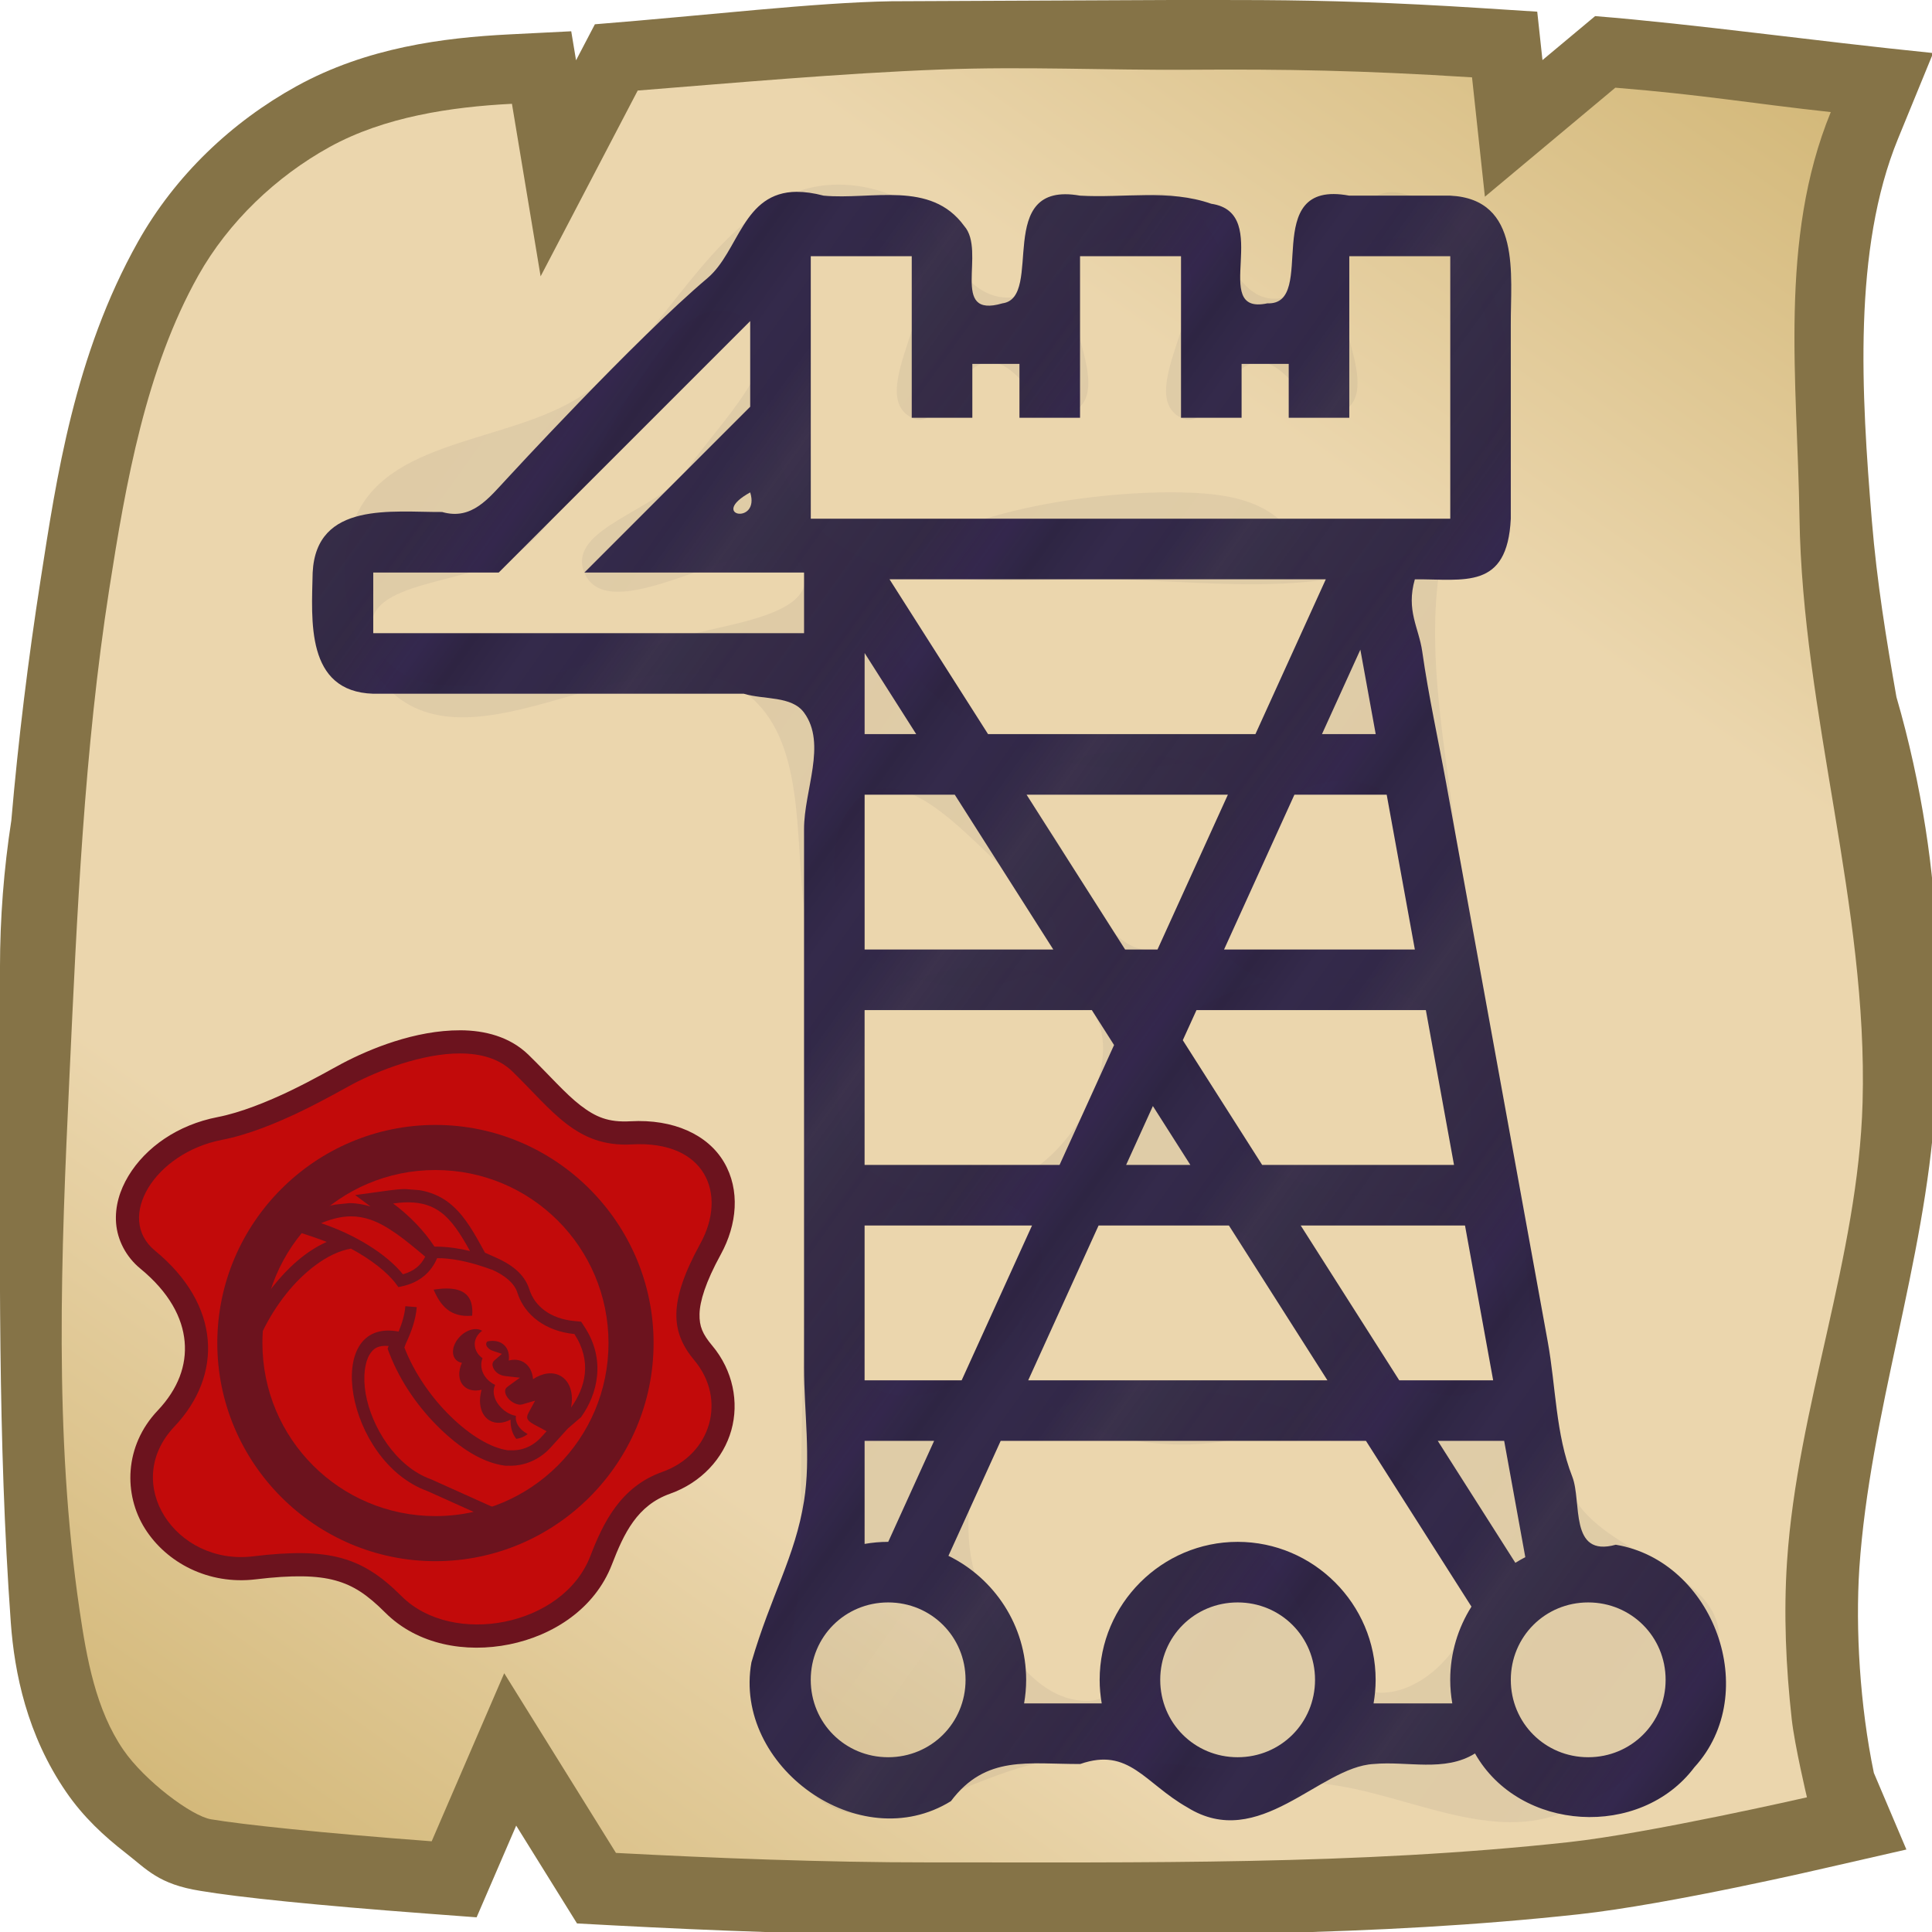 <svg height="500" viewBox="0 0 132.292 132.292" width="500" xmlns="http://www.w3.org/2000/svg" xmlns:xlink="http://www.w3.org/1999/xlink"><linearGradient id="a" gradientUnits="userSpaceOnUse" x1="116.132" x2="22.669" y1="0" y2="132.292"><stop offset="0" stop-color="#d3b879"/><stop offset=".25" stop-color="#ebd6ad"/><stop offset=".5" stop-color="#ebd6ad"/><stop offset=".75" stop-color="#ebd6ad"/><stop offset="1" stop-color="#d3b879"/></linearGradient><linearGradient id="b" gradientUnits="userSpaceOnUse" spreadMethod="repeat" x1="-14.267" x2="8.61" xlink:href="#c" y1="108.902" y2="125.269"/><linearGradient id="c"><stop offset="0" stop-color="#2e2442"/><stop offset=".125" stop-color="#342a4b"/><stop offset=".25" stop-color="#322848"/><stop offset=".375" stop-color="#322947" stop-opacity=".95"/><stop offset=".5" stop-color="#322a46" stop-opacity=".98"/><stop offset=".75" stop-color="#2e2442" stop-opacity=".97"/><stop offset=".906" stop-color="#34284e"/><stop offset="1" stop-color="#2e2442"/></linearGradient><filter id="d" color-interpolation-filters="sRGB" height="1.006" width="1.006" x="-.003" y="-.003"><feGaussianBlur stdDeviation=".352"/></filter><filter id="e" color-interpolation-filters="sRGB" height="1.009" width="1.009" x="-.004" y="-.004"><feGaussianBlur stdDeviation=".123"/></filter><filter id="f" color-interpolation-filters="sRGB" height="1.035" width="1.042" x="-.021" y="-.018"><feGaussianBlur stdDeviation=".824"/></filter><linearGradient id="g" gradientUnits="userSpaceOnUse" spreadMethod="repeat" x1="-21.243" x2="1.635" xlink:href="#c" y1="110.15" y2="126.517"/><path d="m250.471 499.983c51.835.039 104.538.441 157.504-5.348 23.527-2.571 63.666-11.943 63.666-11.943l20.957-4.789-8.406-19.797c-3.626-17.49-4.76-37.133-3.756-52.852 2.741-40.111 16.933-78.897 19.564-119.016.828-12.623.691-24.469.344-42.18-.347-17.711-3.704-41.244-10.317-63.953-2.609-14.831-5.05-29.754-6.35-45.516-2.711-32.883-4.959-70.153 6.762-98.752l9.072-22.131c-31.313-3.172-61.138-7.435-87.342-9.543l-13.605 11.365-1.35-12.51-15.117-.967c-21.868-1.39-38.846-1.919-56.314-2.025-5.823-.036-16.508-.027-22.639-.027l-72.837.327c-19.69.327-47.169 3.598-76.591 5.948l-4.609 8.811-.258.496-1.246-7.498-16.018.805c-16.981.856-36.821 3.38-54.957 13.381-16.734 9.228-31.341 23.054-40.965 40.189-16.466 29.318-21.106 61.291-25.148 87.197-3.249 20.824-5.799 41.628-7.584 62.336-1.944 12.576-2.924 25.282-2.933 38.008l.001 27.979c.014 46.729-.629 93.964 2.793 141.27.941 13.005 4.17 29.035 14.33 43.824 4.451 6.479 9.806 11.404 15.326 15.693 5.506 4.279 8.509 8.111 19.365 9.824 9.832 1.663 30.066 3.742 58.57 5.875l12.771.959 10.229-23.693 15.715 25.273 9.365.502c25.465 1.348 54.433 2.491 81.955 2.473z" fill="#857347" stroke-width="3.78" transform="scale(.265)"/><path d="m43.667 6.199-6.649 12.723-1.963-11.814c-4.152.209-8.735.888-12.484 2.956-3.665 2.021-6.931 5.135-8.988 8.796-3.594 6.399-4.968 14.212-6.101 21.472-1.724 11.049-2.209 22.267-2.729 33.439-.565 12.142-1.075 24.438.693 36.464.487 3.314 1.111 6.835 3.004 9.59 1.45 2.11 4.687 4.544 6.008 4.751 2.083.354 7.611.944 15.101 1.505l4.967-11.508 7.651 12.304c6.689.354 14.283.654 21.43.649 14.614-.01 29.291.201 43.819-1.387 5.496-.601 16.303-3.069 16.303-3.069s-.84-3.54-1.041-5.344c-.4-3.586-.562-7.22-.321-10.821.708-10.588 4.876-20.805 5.172-31.413.374-13.426-4.117-26.631-4.321-40.061-.141-9.278-1.441-19.011 2.143-27.756-5.568-.608-8.703-1.18-14.752-1.67l-8.932 7.465-.881-8.173c-7.611-.484-12.854-.566-19.284-.522-5.85.04-11.266-.236-17.112-.015-6.769.256-14.283.929-20.733 1.44z" fill="url(#a)" stroke-width="4.763"/><g><path d="m54.573 13.133c-3.727.013-3.961 4.079-6.137 5.918-4.939 4.172-13.715 13.715-13.715 13.715-1.247 1.333-2.405 2.882-4.448 2.292-3.393.023-8.624-.753-8.864 4.148-.068 3.242-.504 8.155 4.149 8.297h25.372c1.386.42 3.273.131 4.126 1.293 1.573 2.141 0 5.314 0 7.971v17.991 9.159 9.716c0 3.047.478 6.132 0 9.142-.608 3.827-2.269 6.468-3.603 11.052-1.272 7.114 7.393 13.382 13.66 9.506 2.384-3.18 5.305-2.532 8.855-2.544 3.346-1.168 4.405 1.312 7.339 2.973 4.89 3.045 9.032-2.771 12.748-2.973 2.32-.216 4.863.574 6.944-.723 3.051 5.39 11.329 5.863 15.024.945 4.646-5.075 1.329-14.123-5.385-15.237-3.218.89-2.304-2.946-2.978-4.662-1.144-2.915-1.12-6.161-1.68-9.242-1.122-6.172-2.246-12.344-3.368-18.516-.55-3.026-1.099-6.052-1.65-9.078-.642-3.534-1.285-7.067-1.928-10.6-.549-3.02-1.216-6.021-1.647-9.06-.233-1.641-1.12-2.808-.507-4.948 3.392-.023 6.331.753 6.57-4.148v-13.262c-.023-3.392.753-8.623-4.148-8.862h-6.914c-6.3-1.177-2.063 7.514-5.607 7.375-4.053.867.475-6.187-3.842-6.819-2.887-1.013-5.99-.381-8.988-.556-5.982-1.06-2.416 6.989-5.312 7.375-3.668 1.075-1.072-3.555-2.619-5.301-2.293-3.147-6.332-1.767-9.623-2.073-.691-.182-1.295-.263-1.827-.261zm.944 4.41h6.914v11.062h4.149v-3.688h3.226v3.688h4.149v-11.062h6.914v11.062h4.148v-3.688h3.227v3.688h4.148v-11.062h6.914v17.976h-43.788zm-4.148 4.442v5.866l-11.355 11.355h15.043v4.149h-29.499v-4.149h8.59zm.001 11.731c.701 2.266-2.914 1.605 0 0zm9.539 5.951h29.874l-4.819 10.601h-18.308zm32.24 4.819 1.051 5.782h-3.679zm-33.945.229 3.533 5.553h-3.533zm0 9.701h6.173l6.746 10.601h-12.919zm11.09 0h13.784l-4.819 10.601h-2.218zm18.34 0h6.319l1.928 10.601h-13.065zm-29.431 14.749h15.559l1.522 2.393-3.731 8.208h-13.351zm22.726 0h15.705l1.928 10.601h-13.137l-5.434-8.538zm-2.986 6.57 2.565 4.031h-4.397zm-19.74 8.179h11.465l-4.819 10.601h-6.647zm16.022 0h8.923l6.746 10.601h-20.488zm13.84 0h11.25l1.928 10.601h-6.432zm-29.862 14.749h4.76l-3.142 6.914h-.005c-.55 0-1.088.05-1.613.142zm9.318 0h25.013l7.223 11.35c-.919 1.456-1.454 3.175-1.454 5.013 0 .55.05 1.088.142 1.613h-5.391c.091-.525.142-1.063.142-1.613 0-5.194-4.255-9.449-9.449-9.449s-9.449 4.255-9.449 9.449c0 .55.05 1.088.142 1.613h-5.316c.091-.525.142-1.063.142-1.613 0-3.717-2.179-6.952-5.322-8.492zm29.93 0h4.546l1.447 7.963c-.232.12-.46.249-.681.387zm-37.635 11.062c2.952 0 5.3 2.348 5.3 5.3 0 2.952-2.348 5.3-5.3 5.3-2.952 0-5.301-2.348-5.301-5.3 0-2.952 2.349-5.3 5.301-5.3zm23.93 0c2.952 0 5.3 2.348 5.3 5.3 0 2.952-2.348 5.3-5.3 5.3-2.952 0-5.3-2.348-5.3-5.3 0-2.952 2.348-5.3 5.3-5.3zm24.005 0c2.952 0 5.301 2.348 5.301 5.3 0 2.952-2.349 5.3-5.301 5.3-2.952 0-5.3-2.348-5.3-5.3 0-2.952 2.348-5.3 5.3-5.3z" fill="url(#b)"/><path d="m50.99 14.721c-6.167 2.355-8.976 9.807-14.323 13.679-4.853 3.515-13.356 3.031-15.852 8.479-1.765 3.853-.539 9.771 2.78 12.405 6.246 4.956 17.571-5.037 23.918-.212 4.086 3.106 3.301 9.785 3.988 14.871.931 6.883.169 13.892.141 20.838-.031 7.533-.507 15.066-.336 22.598.132 5.779-3.452 13.68 1.047 17.31 4.496 3.627 11.353-2.47 17.127-2.636 5.905-.169 11.771 1.032 17.642 1.687 5.378.6 11.03 3.933 16.104 2.052 5.095-1.888 11.104-6.671 10.92-12.101-.158-4.661-7.855-5.615-10.056-9.726-3.264-6.098-2.525-13.6-3.732-20.41-1.489-8.402-3.333-16.755-4.332-25.229-.674-5.714-1.837-11.516-1.116-17.225.653-5.178 5.583-9.714 4.861-14.882-.636-4.558-3.157-10.837-7.718-11.449-3.684-.495-4.737 7.4-8.452 7.275-3.395-.114-3.882-6.785-7.259-7.152-4.392-.477-6.818 7.45-11.218 7.057-3.455-.309-4.474-5.708-7.687-7.015-1.992-.81-4.438-.979-6.446-.212zm.944 4.41c1.63-1.63 5.284-1.63 6.914 0 2.607 2.607-3.283 9.383 0 11.062 1.934.989 3.112-3.714 5.282-3.815 2.235-.104 3.814 4.477 5.78 3.409 3.125-1.696-2.107-8.197.461-10.656 1.664-1.594 5.284-1.63 6.914 0 2.607 2.607-3.283 9.383 0 11.062 1.934.989 3.112-3.714 5.281-3.815 2.235-.104 3.814 4.477 5.78 3.409 3.125-1.696-2.107-8.197.461-10.656 1.664-1.594 5.284-1.63 6.914 0 4.237 4.237 3.85 13.385 0 17.976-5.103 6.084-15.519 4.252-23.459 4.148-6.915-.091-15.955 1.209-20.329-4.148-3.79-4.641-4.237-13.739 0-17.976zm-4.148 4.442c3.079 2.084-2.305 7.176-4.389 10.255-1.84 2.72-8.223 3.932-6.966 6.966 1.919 4.633 13.774-4.851 15.043 0 .715 2.733-4.656 3.434-7.389 4.149-7.13 1.865-20.254 7.132-22.11 0-.966-3.714 6.991-3.297 10.053-5.612 5.926-4.479 9.606-19.921 15.759-15.758zm9.54 17.682c2.439-4.443 13.651-6.074 19.959-5.951 6.086.119 7.267 1.84 9.915 5.951 2.102 3.264-1.555 8.5-4.819 10.601-5.131 3.304-12.959 2.937-18.308 0-3.672-2.016-8.762-6.93-6.746-10.601zm32.24 4.819 1.051 5.782zm-33.945.229 3.533 5.553zm0 9.701c2.943-1.793 6.644 2.414 9.188 4.738 1.71 1.562 4.846 3.832 3.731 5.863-2.072 3.775-9.874 3.045-12.919 0-2.499-2.499-3.017-8.762 0-10.601zm11.09 0c2.211-4.028 11.296-3.863 13.784 0 2.101 3.264-.984 10.003-4.819 10.601-3.657.57-5.211-5.285-7.454-8.228-.569-.746-1.962-1.551-1.51-2.373zm18.34 0c1.771-1.14 4.702-1.35 6.319 0 2.757 2.301 4.229 7.843 1.928 10.601-2.791 3.344-10.708 3.662-13.065 0-2.101-3.264 1.555-8.499 4.819-10.601zm-29.431 14.749c3.667-3.667 12.563-4.233 15.559 0 2.196 3.102-.673 8.579-3.789 10.755-3.217 2.246-9.014 2.639-11.77-.154-2.482-2.515-2.499-8.102 0-10.601zm22.726 0c4.401-2.834 11.686-3.354 15.705 0 2.758 2.301 4.229 7.843 1.928 10.601-2.806 3.362-9.298 2.107-13.137 0-2.957-1.623-5.198-5.173-5.434-8.538-.053-.753.303-1.654.937-2.062zm-2.986 6.57-1.652 3.672zm-19.74 8.179c2.702-2.702 9.396-3.213 11.465 0 2.102 3.264-1.555 8.5-4.819 10.601-1.863 1.199-5.08 1.567-6.647 0-2.499-2.499-2.499-8.103 0-10.601zm16.022 0c2.501-1.61 6.316-1.431 8.923 0 3.672 2.016 8.762 6.93 6.746 10.601-3.286 5.987-16.79 5.742-20.488 0-2.102-3.264 1.555-8.5 4.818-10.601zm13.84 0c1.805-3.287 8.371-2.403 11.25 0 2.758 2.301 4.229 7.844 1.928 10.601-1.374 1.646-4.552 1.032-6.432 0-3.672-2.016-8.762-6.93-6.746-10.601zm-29.862 14.749 3.203 3.917zm9.318 0c6.446-5.288 17.704-4.012 25.013 0 3.931 2.158 7.765 6.898 7.223 11.35-.345 2.827-3.336 5.913-6.184 5.894-4.889-.033-5.594-10.419-10.481-10.261-4.843.157-4.864 10.853-9.71 10.82-3.883-.027-6.66-5.024-7.66-8.776-.79-2.964-.574-7.081 1.798-9.027zm29.93 0 3.425 5.495zm-37.635 11.062-2.564 10.113zm23.93 0-2.563 10.113zm24.005 0-2.563 10.113z" fill="url(#g)" filter="url(#f)" opacity=".25" transform="translate(3.583 -1.587)"/><g stroke-width="3.148" transform="matrix(.318 0 0 .318 105.835 46.678)"><path d="m-233.658 75.061c-.007-0-.013.002-.019.002-9.801-.033-19.586 4.045-25.453 7.139-2.164 1.141-6.144 3.469-11.113 5.861-4.969 2.392-10.809 4.743-15.711 5.691-8.621 1.667-15.498 6.523-19.209 12.67-1.855 3.073-2.938 6.566-2.654 10.18.284 3.614 2.124 7.229 5.199 9.756 6.306 5.181 9.108 10.644 9.559 15.74.45 5.097-1.375 10.163-5.822 14.863-7.207 7.618-7.35 18.064-2.717 25.406s13.66 12.143 23.828 10.92c8-.962 13.238-.84 17.146.234 3.909 1.074 6.87 3.042 10.754 6.924 6.993 6.988 17.367 8.74 26.744 6.846 9.377-1.894 18.384-7.646 22.072-17.201 2.619-6.784 5.458-12.727 12.521-15.238 6.74-2.395 11.486-7.613 13.189-13.656 1.703-6.043.357-12.891-4.096-18.219h-.002c-2.081-2.489-2.804-4.139-2.744-6.83.059-2.691 1.272-6.802 4.58-12.832 3.518-6.415 4.197-13.87.701-19.834-3.496-5.964-10.904-9.345-20.152-8.828-4.811.269-7.527-.94-10.758-3.416-3.23-2.476-6.652-6.46-11.188-10.883v-.002c-4.075-3.973-9.522-5.272-14.656-5.293zm-.041 9.975c.001 0.0.001-0.0.002 0 3.53.015 6.065.835 7.732 2.461 4.124 4.022 7.603 8.224 12.084 11.658 4.481 3.434 10.286 5.857 17.381 5.461 6.784-.379 9.655 1.634 10.99 3.912 1.335 2.278 1.398 5.912-.84 9.992-3.7 6.745-5.693 12.197-5.809 17.408-.115 5.211 2.019 9.803 5.064 13.447 2.458 2.941 2.974 6.186 2.148 9.117-.826 2.931-3.001 5.567-6.928 6.963h-.002c-11.082 3.94-15.666 13.746-18.484 21.045-2.169 5.619-8.003 9.654-14.742 11.016-6.739 1.361-13.756-.163-17.719-4.123-4.56-4.558-9.317-7.88-15.162-9.486s-12.395-1.554-20.98-.521c-6.417.772-11.636-2.273-14.201-6.338s-2.863-8.588 1.527-13.229c6.054-6.399 9.232-14.442 8.512-22.596s-5.265-16.083-13.16-22.57c-1.196-.982-1.505-1.753-1.59-2.83-.085-1.077.247-2.581 1.25-4.242 2.005-3.322 6.62-6.882 12.564-8.031 6.388-1.235 12.773-3.914 18.145-6.5 5.372-2.586 9.848-5.185 11.438-6.023 4.805-2.534 14.044-6.016 20.779-5.99z" fill="#6c131e" stroke-width="3.148"/><path d="m-233.678 80.048c-8.271-.033-17.788 3.75-23.126 6.565-3.754 1.979-16.913 9.855-28.203 12.039-14.565 2.816-22.986 16.835-14.445 23.854 14.202 11.668 14.693 26.785 4.192 37.885-11.597 12.258.307 29.942 16.892 27.947 16.585-1.995 23.579.144 32.023 8.583 10.956 10.948 34.781 6.55 40.639-8.624 2.719-7.042 6.43-14.915 15.503-18.141 10.667-3.791 13.847-15.709 6.937-23.978-5.127-6.134-5.718-12.484 1.29-25.259 5.756-10.494 1.232-22.179-14.8-21.283-11.907.665-17.046-7.264-25.706-15.709-2.871-2.8-6.863-3.86-11.195-3.877z" fill="#c20a0a" stroke-width="31.4"/><path d="m-239.052 95.443c-25.861 0-46.971 21.1-46.971 46.963 0 25.863 21.108 46.973 46.971 46.973 25.862 0 46.971-21.11 46.971-46.973 0-25.862-21.109-46.963-46.971-46.963z" fill="#6c131e" stroke-width="3.148"/><path d="m-239.052 105.151c-20.609 0-37.257 16.647-37.257 37.257 0 20.609 16.648 37.265 37.257 37.265 20.608 0 37.265-16.655 37.265-37.264 0-20.609-16.656-37.257-37.265-37.257z" fill="#c20a0a" stroke-width="31.4"/><path d="m-920.529 467.439c-5.589 1.055-11.31 2.761-17.285 5.223l-28.514 11.748 29.244 9.789c3.267 1.094 6.497 2.29 9.672 3.572-17.47 7.749-32.362 21.944-43.494 36.01-7.715 9.748-14.675 20.618-20.279 32.24l-.961 1.996-.152 2.211c-.239 3.487-.373 7.027-.373 10.617 0 84.087 68.227 152.342 152.314 152.342 11.539 0 22.789-1.287 33.604-3.715l33.656-7.559-69.568-31.293-.406-.146c-27.952-10.121-47.951-42.215-52.67-69.473-2.359-13.629-.622-25.449 3.113-31.566 3.181-5.209 6.959-7.811 15.545-7.104l-.822 2.236 1.557 4.039c8.9 23.099 23.903 44.201 40.604 60.449 16.7 16.248 34.732 28.041 52.916 30.49l.574.078.58.019c.691.024 1.354.005 2.01-.031 11.157.437 24.263-3.744 34.344-14.893l13.803-15.26 10.809-9.324c13.695-19.039 20.019-46.784 3.107-72.885l-3.023-4.668-5.539-.527c-19.538-1.857-32.27-12.071-36.529-25.645-4.103-13.076-15.354-20.644-27.186-25.918l-8.896-3.967-3.377-6.123c-8.033-14.566-15.583-26.768-26.814-35.123-6.377-4.744-14.098-8.057-22.959-9.553l-11.684-.898c-4.111.053-8.346.445-12.746 1.049l-27.918 3.828 12.482 9.268c-5.471-1.649-11.19-2.718-17.207-2.725z" fill="#6c131e" filter="url(#d)" stroke-width="3.148" transform="matrix(.265 0 0 .265 -16.707 -11.275)"/><path d="m-245.156 112.107c-.919.011-1.927.102-3.008.25 3.629 2.694 6.726 5.956 8.897 9.284.218 0 .436.002.653.006 2.378.051 4.671.383 7.005.948-2.066-3.746-3.941-6.606-6.246-8.321-1.819-1.353-3.957-2.128-6.913-2.166-.127-.002-.257-.002-.388 0zm-12.065 3.022c-.096-0-.192.001-.289.003-1.849.041-3.865.516-6.168 1.465 7.395 2.476 14.083 6.643 17.626 11.002 2.419-.675 3.875-1.937 4.799-3.793-4.575-3.868-8.224-6.763-11.84-7.978-1.338-.45-2.69-.699-4.128-.7zm-.027 6.948c-5.189.89-10.435 5.313-13.959 9.766-1.91 2.413-3.634 5.109-5.011 7.963-.059.859-.091 1.726-.091 2.601 0 20.609 16.648 37.264 37.257 37.264 2.827 0 5.579-.315 8.224-.909l-9.979-4.489c-17.591-6.369-22.746-37.446-6.17-34.338.768-1.864 1.306-3.689 1.45-5.458l2.452.201c-.222 2.711-1.162 5.329-2.373 7.89-.096.268-.194.543-.288.798 4.323 11.22 14.976 21.152 22.311 22.14.12.004.251 0.0.389-.011 2.24.136 4.72-.556 6.872-2.936l1.051-1.162-1.379-.745c-.857-.463-1.881-.934-2.391-1.438-.255-.252-.368-.457-.405-.684-.037-.227-.017-.556.294-1.129l1.405-2.587-2.828.819c-.83.24-2.278-.399-3.057-1.41-.39-.505-.58-1.041-.577-1.427.003-.387.095-.675.625-1.06l2.561-1.859-3.144-.358c-1.313-.15-2.155-.877-2.523-1.619-.369-.742-.304-1.327.181-1.752l1.607-1.406-2.022-.685c-.884-.3-1.355-.994-1.363-1.399-.004-.181.031-.351.242-.589 1.439-.315 2.798-.059 3.697.839.81.809 1.099 1.991.918 3.269 1.125-.297 2.236-.212 3.174.329 1.229.709 1.928 2.065 2.063 3.681 2.002-1.334 4.232-1.675 5.958-.68 2.036 1.174 2.812 3.885 2.212 6.812 3.158-4.391 4.552-9.967.739-15.853-6.151-.585-10.753-4.038-12.28-8.903-.662-2.108-2.801-3.774-5.528-4.989l-.01.028c-3.915-1.425-7.315-2.284-10.873-2.466l.01.021c-.302-.012-.601-.021-.89-.023-1.255 3.011-3.773 5.252-7.56 6.062l-.777.166-.471-.64c-1.871-2.544-5.427-5.324-9.741-7.644zm20.563 8.59c3.676-.01 5.907 1.529 5.54 5.851-4.718.446-6.836-2.196-8.302-5.612.988-.152 1.914-.236 2.762-.239zm6.372 8.735-.001.001c.488.009.94.131 1.318.37-.199.145-.381.3-.547.466-.691.69-1.065 1.596-1.047 2.467.024 1.227.694 2.262 1.669 2.97-.413 1.067-.323 2.298.185 3.32.502 1.009 1.388 1.879 2.541 2.422-.19.443-.312.904-.316 1.36-.008 1.107.445 2.112 1.089 2.947.894 1.16 2.22 2.098 3.689 2.357-.024.287-.027.57.018.843.138.848.594 1.535 1.103 2.038.449.444.947.776 1.422 1.052-.835.631-1.634.929-2.451 1.025-.858-1.045-1.278-2.512-1.239-4.14-1.549.813-3.187.942-4.491.19-1.931-1.114-2.553-3.822-1.736-6.625-1.492.365-2.913.121-3.842-.807-1.168-1.167-1.256-3.11-.408-4.996-.484-.081-.916-.285-1.254-.622-1.159-1.158-.76-3.434.892-5.084 1.032-1.031 2.31-1.574 3.405-1.553z" fill="#c20a0a" filter="url(#e)" stroke-width="19.157"/></g></g></svg>
